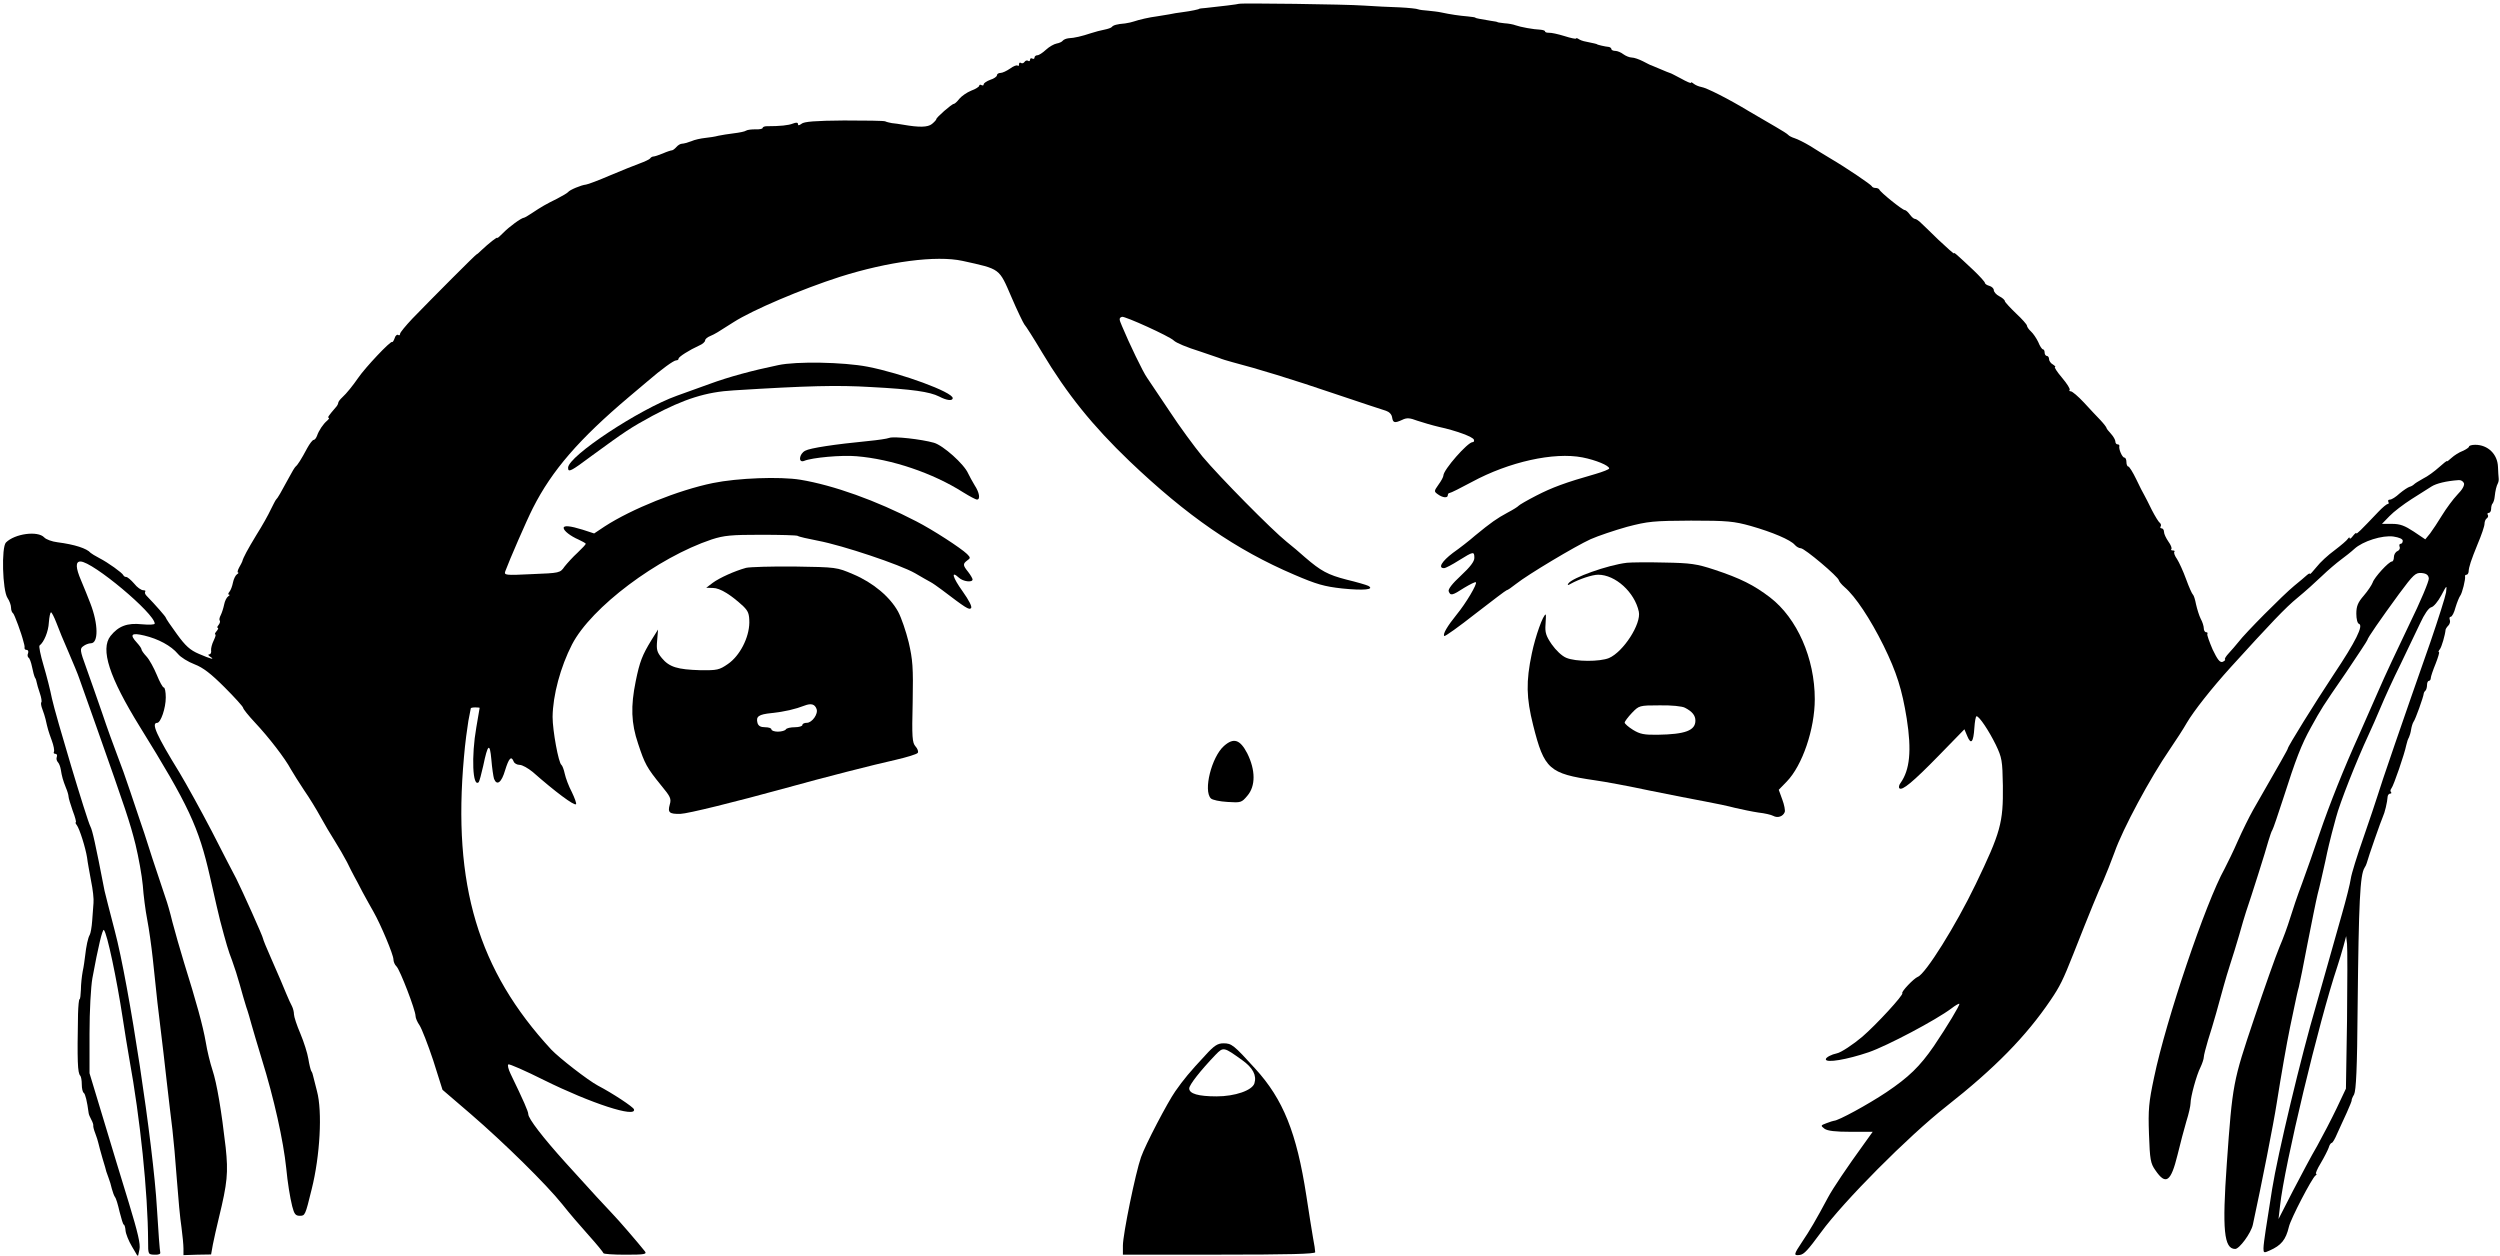 <?xml version="1.0" standalone="no"?>
<!DOCTYPE svg PUBLIC "-//W3C//DTD SVG 20010904//EN"
 "http://www.w3.org/TR/2001/REC-SVG-20010904/DTD/svg10.dtd">
<svg version="1.0" xmlns="http://www.w3.org/2000/svg"
 width="1131pt" height="568pt" viewBox="0 0 1131 568"
 preserveAspectRatio="xMidYMid meet">
<g transform="translate(0,568) scale(0.1,-0.1)"
fill="#000000" stroke="none">
<path d="M5606 5663 c-2 -2 -92 -13 -151 -19 -16 -1 -30 -3 -30 -4 0 -2 -36
-10 -75 -15 -19 -2 -47 -7 -61 -10 -14 -2 -39 -6 -55 -9 -33 -4 -81 -15 -104
-23 -8 -3 -26 -7 -40 -9 -37 -3 -54 -8 -60 -16 -3 -4 -18 -9 -33 -12 -16 -3
-43 -10 -61 -16 -42 -14 -76 -22 -101 -23 -11 -1 -23 -6 -27 -11 -3 -5 -16
-11 -28 -13 -11 -2 -33 -14 -48 -28 -15 -14 -32 -25 -39 -25 -7 0 -13 -5 -13
-11 0 -5 -4 -7 -10 -4 -5 3 -10 1 -10 -5 0 -6 -4 -9 -9 -5 -5 3 -12 1 -16 -5
-4 -6 -11 -8 -16 -5 -5 4 -9 1 -9 -6 0 -7 -3 -9 -6 -6 -4 4 -19 -2 -34 -13
-16 -11 -35 -20 -44 -20 -9 0 -16 -5 -16 -11 0 -5 -13 -15 -30 -20 -16 -6 -30
-15 -30 -21 0 -5 -4 -6 -10 -3 -5 3 -10 2 -10 -3 0 -4 -16 -15 -36 -22 -20 -8
-44 -25 -54 -37 -10 -13 -21 -23 -25 -23 -9 0 -80 -62 -79 -69 0 -3 -9 -13
-20 -22 -19 -15 -57 -16 -131 -3 -16 3 -39 6 -50 7 -11 2 -24 5 -30 8 -5 3
-90 4 -187 4 -128 -1 -181 -5 -192 -15 -11 -8 -16 -9 -16 -1 0 7 -8 8 -23 2
-20 -8 -57 -12 -119 -12 -10 0 -18 -4 -18 -8 0 -4 -15 -7 -32 -6 -18 0 -37 -2
-43 -6 -5 -4 -30 -9 -55 -12 -25 -3 -56 -8 -70 -11 -14 -4 -41 -8 -60 -10 -19
-2 -48 -8 -63 -15 -16 -6 -34 -11 -41 -11 -8 0 -19 -7 -26 -15 -7 -8 -16 -15
-20 -15 -4 0 -23 -6 -41 -14 -19 -8 -38 -14 -43 -14 -5 0 -12 -4 -15 -9 -3 -4
-24 -14 -46 -22 -22 -8 -82 -32 -134 -54 -51 -22 -101 -41 -110 -42 -21 -2
-74 -24 -81 -34 -3 -4 -25 -17 -50 -30 -49 -24 -70 -36 -115 -66 -16 -11 -32
-20 -35 -20 -12 -1 -67 -41 -93 -68 -15 -15 -27 -26 -27 -23 0 6 -38 -24 -72
-56 -10 -10 -19 -18 -21 -18 -4 0 -200 -197 -292 -292 -30 -32 -55 -62 -55
-68 0 -6 -4 -9 -9 -5 -5 3 -13 -4 -16 -16 -4 -11 -9 -18 -11 -16 -7 6 -122
-116 -154 -163 -22 -32 -52 -70 -72 -88 -10 -9 -18 -20 -18 -25 0 -5 -6 -15
-13 -22 -30 -35 -37 -45 -30 -45 4 0 1 -6 -7 -13 -18 -15 -38 -45 -46 -69 -4
-10 -10 -18 -15 -18 -5 0 -18 -17 -29 -37 -27 -51 -44 -77 -52 -83 -4 -3 -18
-26 -31 -51 -35 -65 -51 -93 -58 -99 -3 -3 -13 -23 -24 -45 -10 -22 -39 -74
-65 -115 -40 -66 -60 -103 -64 -120 -1 -3 -7 -15 -14 -27 -7 -13 -9 -23 -5
-23 4 0 2 -4 -5 -8 -7 -5 -15 -22 -18 -37 -3 -16 -10 -35 -16 -42 -6 -7 -7
-13 -2 -13 5 0 3 -4 -4 -8 -7 -5 -15 -21 -18 -37 -3 -15 -10 -37 -15 -47 -6
-11 -8 -22 -5 -25 3 -4 1 -12 -5 -20 -6 -7 -8 -13 -4 -13 4 0 2 -7 -5 -15 -7
-8 -10 -15 -6 -15 4 0 0 -12 -7 -27 -8 -16 -13 -36 -12 -45 2 -10 -2 -18 -8
-18 -7 0 -5 -5 3 -10 26 -17 3 -11 -50 12 -40 17 -61 36 -100 90 -28 38 -50
71 -50 74 0 4 -47 58 -87 99 -7 7 -9 15 -6 19 4 3 -1 6 -9 6 -9 0 -28 13 -41
30 -14 16 -30 30 -36 30 -5 0 -11 3 -13 8 -5 11 -69 57 -108 77 -19 10 -37 21
-40 24 -17 20 -72 38 -150 48 -25 3 -52 13 -60 22 -29 31 -133 17 -173 -23
-21 -21 -16 -216 7 -251 9 -13 16 -33 16 -44 0 -11 4 -22 9 -25 6 -4 39 -94
47 -128 1 -5 3 -11 4 -15 1 -5 2 -11 1 -15 0 -5 4 -8 10 -8 6 0 9 -7 6 -15 -4
-8 -2 -17 2 -20 5 -2 12 -22 16 -42 4 -21 10 -42 13 -48 4 -5 7 -15 8 -22 1
-6 7 -28 14 -48 7 -20 10 -39 7 -42 -3 -3 -1 -17 5 -32 5 -14 12 -34 14 -44
10 -45 13 -55 28 -96 9 -24 13 -47 10 -52 -3 -5 0 -9 6 -9 7 0 10 -6 7 -14 -3
-7 -1 -18 5 -24 5 -5 11 -20 13 -33 5 -32 10 -49 23 -82 7 -16 12 -34 12 -40
0 -7 9 -36 19 -65 11 -28 17 -52 14 -52 -3 0 -1 -6 4 -12 13 -17 40 -103 47
-148 2 -19 11 -66 18 -105 8 -38 13 -83 11 -100 -1 -16 -4 -53 -6 -81 -2 -28
-7 -56 -11 -63 -8 -13 -16 -51 -21 -96 -2 -16 -6 -48 -11 -70 -4 -22 -8 -59
-8 -82 -1 -24 -3 -43 -6 -43 -3 0 -6 -30 -7 -67 -4 -213 -2 -267 10 -279 4 -4
7 -22 7 -40 0 -18 4 -35 9 -38 7 -5 15 -38 22 -91 0 -5 6 -19 12 -30 6 -11 10
-23 9 -27 -1 -4 3 -20 9 -35 6 -15 12 -35 14 -44 2 -8 10 -40 19 -70 9 -30 17
-56 17 -59 1 -3 5 -15 10 -28 5 -13 12 -35 15 -50 4 -15 10 -31 14 -37 5 -5
14 -36 21 -67 8 -32 16 -58 19 -58 3 0 7 -12 8 -27 1 -14 14 -47 29 -72 l27
-46 7 33 c5 24 -7 75 -48 210 -30 97 -82 269 -116 382 l-62 205 0 180 c0 101
6 211 13 250 26 142 46 225 52 218 15 -16 58 -221 85 -398 8 -55 22 -138 30
-185 49 -269 84 -604 85 -825 0 -60 0 -60 29 -61 18 -1 28 3 26 10 -2 6 -9 95
-15 199 -16 285 -127 1017 -191 1257 -22 85 -43 166 -46 180 -42 217 -55 274
-64 291 -16 30 -158 505 -174 579 -7 36 -24 103 -38 150 -14 47 -22 87 -18 90
20 15 40 63 42 104 2 25 6 46 10 46 3 0 14 -21 24 -47 10 -27 34 -86 55 -133
20 -47 43 -101 49 -120 7 -19 42 -118 78 -220 133 -377 150 -427 176 -530 14
-58 29 -141 33 -185 3 -44 12 -114 20 -155 8 -41 19 -120 25 -175 16 -157 28
-264 38 -340 5 -38 16 -135 25 -215 9 -80 21 -179 26 -220 5 -41 14 -142 20
-225 6 -82 15 -180 21 -217 5 -37 9 -80 9 -96 l0 -30 62 2 63 1 8 45 c5 25 17
79 27 120 39 160 43 205 31 319 -19 166 -40 291 -60 351 -10 30 -24 87 -30
125 -13 75 -43 183 -98 359 -18 59 -42 143 -53 185 -10 42 -24 90 -30 106 -6
17 -33 98 -60 180 -26 83 -53 164 -59 180 -6 17 -25 73 -42 125 -17 52 -44
127 -59 165 -15 39 -46 124 -68 190 -23 66 -55 158 -72 205 -29 79 -29 86 -13
97 9 7 24 13 34 13 35 0 34 87 -2 180 -9 25 -29 72 -42 104 -25 58 -26 86 -3
86 55 0 336 -235 336 -281 0 -5 -26 -6 -58 -3 -66 7 -106 -8 -142 -53 -47 -60
-6 -186 133 -411 220 -355 266 -453 317 -678 22 -99 43 -188 46 -199 27 -102
37 -137 54 -180 10 -27 26 -77 35 -110 9 -33 22 -78 29 -100 8 -22 18 -58 24
-80 6 -22 27 -92 46 -155 56 -180 98 -370 111 -495 6 -64 17 -132 27 -172 9
-35 15 -43 34 -43 24 0 25 1 54 120 38 151 49 352 24 444 -9 34 -17 66 -18 71
-1 6 -4 15 -8 20 -3 6 -9 30 -13 55 -4 25 -20 76 -36 114 -16 37 -29 77 -29
87 0 11 -4 27 -9 37 -5 9 -17 35 -26 57 -20 49 -25 60 -69 161 -20 45 -36 84
-36 88 0 8 -94 217 -121 271 -12 22 -62 119 -111 215 -50 96 -116 215 -146
265 -104 169 -129 225 -101 225 16 0 39 66 39 115 0 25 -4 45 -9 45 -5 0 -19
26 -32 58 -13 31 -33 68 -46 82 -13 14 -23 28 -23 33 0 4 -9 17 -20 29 -35 38
-26 47 33 33 63 -15 121 -46 152 -83 12 -15 46 -36 75 -47 39 -15 74 -42 136
-104 46 -46 84 -88 84 -93 0 -5 24 -35 53 -66 63 -67 137 -163 163 -212 11
-19 38 -62 60 -95 23 -33 56 -87 74 -120 18 -33 47 -82 65 -110 17 -27 42 -70
55 -95 12 -25 27 -54 33 -65 6 -11 23 -42 37 -70 15 -27 37 -68 50 -90 33 -58
90 -194 90 -215 0 -10 6 -25 14 -32 16 -16 86 -198 86 -224 0 -9 8 -28 18 -42
10 -15 38 -87 62 -159 l42 -133 127 -109 c153 -132 342 -318 415 -409 29 -37
83 -100 120 -141 36 -40 66 -77 66 -80 0 -4 45 -7 99 -7 88 0 99 2 88 16 -32
40 -117 139 -148 171 -39 41 -77 82 -210 229 -103 114 -169 200 -169 220 0 12
-21 60 -80 182 -10 21 -15 40 -10 43 4 3 77 -29 161 -71 212 -105 420 -173
407 -132 -4 11 -96 72 -163 107 -45 24 -175 125 -211 163 -331 358 -447 745
-395 1323 5 61 15 134 20 164 6 29 11 55 11 57 0 2 9 4 20 4 11 0 20 -1 20 -2
0 -2 -7 -41 -15 -88 -23 -131 -17 -275 11 -248 3 4 12 37 20 73 21 101 30 107
37 29 3 -38 9 -77 12 -87 13 -33 34 -17 50 38 17 55 28 68 39 40 3 -8 15 -15
27 -15 12 0 38 -15 59 -32 101 -89 188 -154 196 -146 3 3 -6 28 -19 55 -14 26
-28 64 -32 83 -4 19 -11 37 -15 40 -13 8 -40 155 -40 217 1 98 36 227 88 328
87 168 387 393 632 475 56 18 88 21 223 21 86 0 161 -2 166 -5 5 -4 46 -13 92
-22 111 -21 371 -108 439 -147 30 -18 61 -35 70 -40 8 -4 31 -20 51 -35 108
-82 123 -92 132 -83 6 6 -9 35 -38 76 -46 64 -54 96 -17 62 19 -18 62 -23 62
-8 0 4 -9 20 -20 34 -24 30 -25 36 -4 52 15 10 15 13 -1 29 -28 27 -154 109
-230 148 -181 94 -374 163 -524 188 -92 15 -284 8 -396 -15 -156 -32 -367
-117 -489 -196 l-48 -32 -52 17 c-58 18 -86 20 -86 8 0 -13 31 -37 68 -53 17
-8 32 -16 32 -19 0 -3 -17 -21 -37 -40 -21 -19 -47 -48 -59 -63 -20 -29 -22
-29 -147 -34 -122 -6 -127 -5 -121 13 18 49 96 229 125 286 86 170 209 312
435 503 26 22 64 54 83 70 65 56 119 95 130 95 6 0 11 3 11 8 0 8 49 39 93 59
15 6 27 17 27 23 0 6 10 15 23 20 23 10 31 15 106 63 86 55 307 149 481 205
218 69 436 98 555 72 172 -38 164 -32 221 -164 26 -61 53 -116 58 -123 6 -6
43 -64 81 -128 112 -187 228 -331 395 -491 259 -247 481 -401 746 -514 100
-43 135 -53 216 -62 98 -10 149 -5 118 12 -8 4 -52 17 -98 28 -85 22 -116 39
-188 101 -22 20 -60 52 -84 71 -65 52 -303 293 -380 385 -36 44 -104 136 -149
205 -46 69 -92 137 -102 152 -18 25 -81 156 -113 233 -14 32 -14 37 0 42 12 4
215 -88 234 -107 11 -11 59 -31 120 -50 36 -12 74 -25 85 -29 11 -5 38 -13 60
-19 115 -30 272 -78 460 -142 116 -39 221 -74 235 -78 15 -5 26 -16 28 -30 4
-25 11 -27 46 -11 20 10 34 9 68 -4 24 -8 68 -21 98 -28 78 -17 154 -45 158
-58 2 -6 0 -11 -6 -11 -22 0 -132 -125 -132 -151 0 -6 -10 -25 -22 -41 -21
-30 -21 -31 -3 -44 22 -16 45 -18 45 -4 0 6 4 10 8 10 5 0 51 23 101 50 168
91 371 136 500 111 61 -12 121 -37 121 -50 0 -4 -28 -15 -62 -25 -137 -39
-196 -61 -268 -98 -41 -21 -77 -42 -80 -46 -3 -4 -25 -18 -50 -31 -48 -26 -74
-44 -147 -104 -25 -22 -70 -57 -100 -78 -50 -38 -69 -69 -40 -69 7 0 37 16 67
35 66 41 70 42 70 11 0 -16 -19 -41 -61 -80 -39 -36 -59 -62 -55 -71 8 -21 16
-19 70 16 27 16 50 28 53 25 7 -7 -45 -95 -87 -146 -42 -52 -64 -89 -56 -97 3
-3 66 42 141 101 75 58 138 106 141 106 4 0 23 13 43 29 53 42 267 170 337
202 34 15 108 40 165 56 96 25 119 27 289 28 166 0 194 -3 270 -24 98 -28 181
-63 200 -86 7 -8 19 -15 27 -15 17 0 171 -130 172 -145 1 -5 12 -19 26 -31 49
-42 116 -143 176 -264 60 -122 84 -200 105 -330 23 -146 14 -233 -28 -292 -7
-9 -9 -20 -5 -24 12 -12 61 28 178 148 l116 119 13 -31 c17 -41 28 -27 32 37
2 29 6 53 10 53 12 0 55 -64 87 -129 28 -59 30 -71 32 -185 2 -168 -10 -211
-123 -446 -90 -187 -227 -406 -262 -419 -18 -7 -76 -68 -70 -74 7 -7 -117
-142 -181 -197 -40 -34 -97 -72 -115 -75 -24 -5 -50 -18 -50 -27 0 -18 97 -1
194 32 84 29 305 146 374 198 18 14 34 23 36 21 4 -4 -55 -102 -115 -191 -64
-93 -114 -141 -215 -209 -84 -56 -218 -129 -237 -129 -3 0 -18 -5 -34 -11 -27
-10 -27 -11 -9 -25 14 -10 49 -14 119 -14 l99 0 -38 -53 c-79 -109 -142 -203
-163 -242 -55 -103 -85 -154 -117 -201 -40 -60 -41 -65 -11 -61 19 3 36 22 95
102 102 140 394 434 567 570 220 173 361 317 472 481 42 62 56 90 103 209 76
193 114 285 135 330 12 28 35 85 51 129 37 106 162 338 250 466 28 41 63 95
77 120 31 53 112 156 199 252 179 197 248 270 302 314 33 27 82 71 110 98 28
27 67 60 86 74 19 14 47 36 61 49 38 35 127 63 177 56 26 -4 42 -11 42 -19 0
-8 -4 -14 -10 -14 -5 0 -7 -6 -4 -14 3 -7 -2 -16 -10 -19 -9 -4 -16 -16 -16
-27 0 -11 -4 -20 -9 -20 -14 0 -80 -72 -87 -95 -4 -11 -22 -38 -40 -59 -27
-31 -34 -48 -34 -82 0 -24 5 -44 12 -46 21 -7 -14 -79 -115 -230 -86 -130
-207 -325 -207 -334 0 -4 -33 -62 -157 -278 -18 -32 -49 -95 -69 -140 -19 -44
-47 -101 -60 -126 -85 -152 -265 -684 -319 -944 -24 -113 -27 -145 -23 -257 4
-115 7 -132 29 -163 47 -69 70 -53 100 69 12 50 30 118 40 152 11 34 19 71 19
82 0 29 27 128 45 163 8 17 15 38 15 46 0 8 9 42 19 76 22 68 53 178 71 246 7
25 20 70 30 100 10 30 28 89 40 130 11 41 26 89 31 105 21 61 91 281 101 320
7 22 14 45 18 50 4 6 26 71 50 145 56 175 81 241 125 320 49 88 47 86 158 247
53 79 97 145 97 148 0 8 59 93 143 208 66 89 75 97 102 95 22 -2 31 -9 33 -24
2 -11 -38 -106 -89 -210 -50 -104 -113 -238 -139 -299 -26 -60 -66 -150 -88
-200 -68 -150 -133 -313 -178 -445 -23 -69 -59 -170 -79 -225 -21 -55 -45
-127 -55 -160 -10 -33 -31 -91 -48 -130 -16 -38 -68 -185 -115 -325 -95 -283
-97 -290 -123 -655 -21 -298 -13 -385 38 -385 19 0 72 72 80 110 39 180 94
459 108 550 20 127 45 269 60 342 6 27 15 72 21 100 6 29 14 67 19 83 4 17 22
104 39 195 18 91 38 192 46 225 9 33 24 101 35 150 10 50 24 106 29 125 5 19
14 51 19 71 17 66 93 258 147 374 13 28 38 84 55 125 17 41 57 129 90 195 32
66 72 150 89 186 19 41 38 69 50 72 11 2 31 27 45 53 26 49 26 49 22 14 -3
-19 -35 -120 -71 -225 -125 -356 -226 -650 -239 -695 -8 -25 -36 -110 -64
-190 -28 -80 -54 -163 -57 -185 -3 -22 -21 -94 -40 -160 -19 -66 -48 -169 -65
-230 -17 -60 -40 -141 -51 -180 -68 -230 -175 -678 -200 -835 -11 -69 -24
-152 -29 -185 -5 -33 -10 -70 -10 -82 0 -21 2 -22 28 -10 52 23 73 48 87 107
8 36 104 220 120 232 6 4 7 8 3 8 -4 0 5 22 21 48 16 27 32 59 36 70 3 12 10
22 14 22 4 0 15 19 25 43 10 23 30 65 43 94 13 29 23 54 22 55 -1 2 3 14 11
27 9 19 14 116 16 395 5 479 11 597 31 630 4 6 9 16 10 21 8 30 65 193 73 210
9 19 20 65 22 93 1 6 6 12 11 12 6 0 7 3 4 7 -4 3 -3 11 2 17 10 12 60 158 67
195 3 14 8 29 12 35 3 6 8 22 10 36 2 13 7 29 11 35 8 9 45 113 46 127 0 3 3
10 8 14 4 4 7 16 7 26 0 10 4 18 8 18 5 0 9 6 9 13 0 6 10 36 22 65 11 28 18
52 15 52 -4 0 -2 6 4 13 8 10 24 65 26 89 1 4 6 12 13 19 6 6 9 18 6 25 -3 8
-1 14 4 14 6 0 16 19 22 43 7 23 17 47 21 52 9 11 25 76 22 88 -1 4 2 7 6 7 5
0 9 6 10 13 1 23 11 52 41 126 17 40 31 81 31 91 0 11 5 22 10 25 6 4 8 11 5
16 -4 5 -1 9 4 9 6 0 11 8 11 18 0 10 3 22 7 25 3 4 8 17 9 30 3 28 8 49 15
62 3 6 4 16 3 23 -1 6 -2 29 -3 50 -2 58 -46 100 -103 100 -16 0 -28 -4 -28
-8 0 -4 -13 -13 -29 -20 -16 -6 -38 -20 -50 -31 -12 -11 -21 -18 -21 -15 0 3
-16 -10 -35 -27 -20 -18 -52 -42 -73 -52 -20 -11 -39 -23 -42 -27 -3 -3 -11
-8 -19 -10 -7 -2 -27 -15 -45 -30 -17 -16 -36 -28 -44 -28 -7 0 -10 -4 -7 -10
3 -5 2 -10 -3 -10 -5 0 -24 -16 -43 -36 -79 -83 -99 -103 -99 -96 0 4 -7 -2
-15 -12 -8 -11 -15 -16 -15 -10 0 5 -4 3 -8 -3 -4 -7 -31 -30 -60 -52 -29 -21
-66 -55 -82 -76 -17 -21 -30 -35 -30 -31 0 4 -6 1 -14 -6 -8 -7 -33 -29 -57
-48 -51 -42 -222 -214 -252 -254 -12 -15 -32 -38 -44 -51 -12 -13 -20 -25 -17
-28 3 -2 -2 -7 -11 -11 -12 -4 -23 10 -45 56 -15 35 -26 66 -24 70 3 5 0 8 -5
8 -6 0 -11 8 -11 18 0 9 -6 29 -14 43 -7 14 -16 43 -21 65 -4 21 -10 41 -14
44 -4 3 -18 34 -31 70 -13 36 -32 77 -41 91 -10 14 -16 29 -12 33 3 3 0 6 -7
6 -7 0 -10 3 -7 6 4 4 -2 19 -13 34 -11 16 -20 35 -20 44 0 9 -5 16 -11 16 -5
0 -8 4 -4 9 3 5 1 12 -4 16 -5 3 -21 29 -36 58 -14 28 -29 59 -34 67 -5 8 -22
41 -37 73 -15 31 -31 57 -36 57 -4 0 -8 9 -8 20 0 11 -4 20 -9 20 -10 0 -27
39 -23 53 1 4 -3 7 -8 7 -6 0 -10 6 -10 13 0 7 -9 23 -20 35 -11 12 -20 23
-20 26 0 3 -12 19 -27 35 -16 16 -49 52 -75 80 -26 28 -53 51 -60 51 -6 0 -8
3 -5 6 4 4 -12 29 -34 55 -23 27 -37 49 -32 49 4 0 0 5 -9 11 -10 5 -18 17
-18 24 0 8 -4 15 -10 15 -5 0 -10 7 -10 15 0 8 -3 15 -8 15 -4 0 -14 15 -21
33 -8 17 -23 39 -33 48 -10 9 -18 21 -18 26 0 5 -22 30 -50 56 -27 26 -50 51
-50 55 0 5 -11 15 -25 22 -14 7 -25 20 -25 28 0 7 -9 16 -20 19 -11 3 -20 9
-20 13 0 5 -23 30 -51 57 -81 76 -89 83 -89 77 0 -3 -32 25 -71 62 -39 38 -77
75 -85 82 -7 6 -16 12 -21 12 -5 0 -15 9 -23 20 -8 11 -18 20 -23 20 -10 0
-110 80 -115 93 -2 4 -10 7 -17 7 -7 0 -15 3 -17 8 -3 7 -113 82 -188 126 -25
15 -66 40 -91 56 -25 15 -57 31 -70 35 -13 4 -26 11 -29 15 -3 4 -28 20 -56
36 -28 16 -82 48 -120 70 -94 57 -195 108 -218 111 -11 2 -25 8 -33 14 -7 6
-13 9 -13 5 0 -4 -20 5 -45 19 -25 13 -47 25 -50 25 -3 1 -22 8 -42 17 -21 9
-40 17 -43 18 -3 0 -19 9 -37 18 -18 9 -40 17 -51 17 -10 0 -27 7 -38 15 -10
8 -27 15 -36 15 -10 0 -18 4 -18 8 0 5 -6 9 -12 10 -15 1 -53 10 -53 12 0 1
-11 4 -60 14 -5 1 -16 5 -22 9 -7 5 -13 6 -13 3 0 -3 -24 2 -52 11 -29 9 -61
16 -70 15 -10 0 -18 2 -18 6 0 4 -10 7 -22 8 -30 1 -90 12 -112 20 -10 4 -32
8 -50 9 -17 2 -31 4 -31 5 0 1 -13 4 -30 6 -48 8 -70 12 -70 14 0 2 -16 4 -35
6 -37 3 -78 9 -120 18 -13 3 -40 6 -60 8 -19 1 -39 4 -44 6 -5 3 -44 7 -85 9
-42 1 -114 5 -161 8 -82 6 -559 12 -564 8z m5541 -2169 c3 -10 -7 -29 -30 -52
-19 -20 -50 -62 -69 -93 -18 -30 -43 -67 -54 -82 l-22 -27 -52 35 c-41 27 -62
35 -98 35 l-46 0 34 35 c19 20 64 54 100 77 36 23 76 48 90 57 22 14 67 25
123 29 10 1 20 -5 24 -14z m-529 -2429 l-5 -310 -42 -89 c-23 -48 -63 -125
-88 -170 -26 -44 -75 -137 -111 -206 l-64 -125 7 60 c19 180 177 838 259 1082
9 27 21 68 28 93 l12 45 4 -35 c2 -19 2 -174 0 -345z"/>
<path d="M3520 4028 c-116 -24 -223 -53 -310 -85 -52 -19 -118 -43 -147 -53
-171 -61 -493 -274 -493 -326 0 -23 12 -17 107 54 152 111 174 126 275 181
143 76 242 108 368 115 336 21 469 24 620 15 188 -10 265 -21 309 -43 34 -18
61 -21 61 -7 0 27 -231 112 -385 142 -109 21 -323 25 -405 7z"/>
<path d="M4023 3699 c-10 -4 -52 -10 -93 -14 -154 -15 -266 -32 -287 -44 -28
-14 -33 -57 -5 -46 36 15 170 27 237 21 159 -13 345 -76 482 -163 29 -18 57
-33 63 -33 16 0 11 32 -11 65 -10 17 -23 40 -29 53 -18 42 -113 127 -155 139
-57 16 -181 30 -202 22z"/>
<path d="M7360 3134 c-86 -10 -249 -68 -265 -94 -5 -8 -2 -9 11 -1 38 21 97
41 124 41 78 0 165 -79 184 -167 12 -55 -70 -182 -135 -210 -41 -17 -151 -17
-193 1 -20 8 -47 34 -66 61 -26 38 -31 54 -28 91 2 24 2 44 1 44 -12 0 -47
-99 -63 -176 -27 -128 -25 -201 6 -325 50 -199 72 -219 279 -249 44 -6 157
-27 250 -47 94 -19 206 -41 250 -49 44 -8 105 -21 135 -29 30 -7 78 -17 105
-21 28 -3 58 -10 67 -15 20 -11 44 -3 52 17 3 7 -2 33 -11 57 l-16 44 36 37
c71 73 127 238 127 373 0 185 -80 366 -202 460 -73 56 -135 87 -253 126 -79
26 -107 30 -225 32 -74 2 -151 1 -170 -1z m263 -656 c33 -17 47 -35 47 -58 0
-45 -46 -62 -170 -64 -62 -1 -81 3 -112 22 -21 13 -38 28 -38 33 0 5 15 25 33
44 32 33 33 34 125 34 53 1 103 -4 115 -11z"/>
<path d="M3375 3111 c-51 -14 -120 -45 -151 -68 l-29 -22 31 -1 c31 0 81 -31
137 -83 22 -22 27 -34 27 -74 -1 -68 -43 -150 -97 -187 -39 -27 -49 -29 -125
-28 -103 3 -140 14 -174 55 -22 27 -25 38 -21 80 l4 49 -30 -48 c-41 -67 -53
-97 -71 -186 -23 -113 -21 -189 11 -283 30 -91 39 -108 104 -188 42 -51 47
-60 39 -87 -10 -36 -2 -43 48 -42 34 1 248 54 477 117 169 47 400 106 495 127
52 12 98 26 102 32 4 6 -1 19 -10 29 -15 17 -17 41 -13 201 3 158 0 192 -18
270 -12 49 -33 111 -48 139 -37 67 -113 131 -203 169 -75 32 -76 32 -265 35
-104 1 -203 -2 -220 -6z m319 -638 c9 -22 -20 -63 -44 -63 -11 0 -20 -4 -20
-10 0 -5 -15 -10 -34 -10 -19 0 -38 -4 -41 -10 -3 -5 -19 -10 -36 -10 -16 0
-29 5 -29 10 0 6 -13 10 -29 10 -20 0 -30 6 -34 19 -8 30 5 39 63 45 59 6 109
18 150 34 29 11 46 7 54 -15z"/>
<path d="M5537 2305 c-56 -50 -94 -202 -59 -237 7 -7 40 -14 75 -16 61 -4 64
-3 90 28 38 44 37 116 0 191 -33 64 -62 73 -106 34z"/>
<path d="M5454 907 c-72 -77 -99 -110 -137 -164 -35 -50 -136 -243 -155 -298
-25 -71 -82 -349 -82 -400 l0 -41 435 0 c314 0 435 3 435 11 0 7 -4 36 -10 66
-5 30 -19 115 -30 189 -44 286 -105 437 -231 575 -98 108 -107 115 -144 115
-26 0 -42 -10 -81 -53z m167 -24 c47 -34 65 -68 54 -104 -10 -32 -88 -59 -171
-59 -83 0 -124 12 -124 36 0 16 51 81 119 152 36 37 37 36 122 -25z"/>
</g>
</svg>
